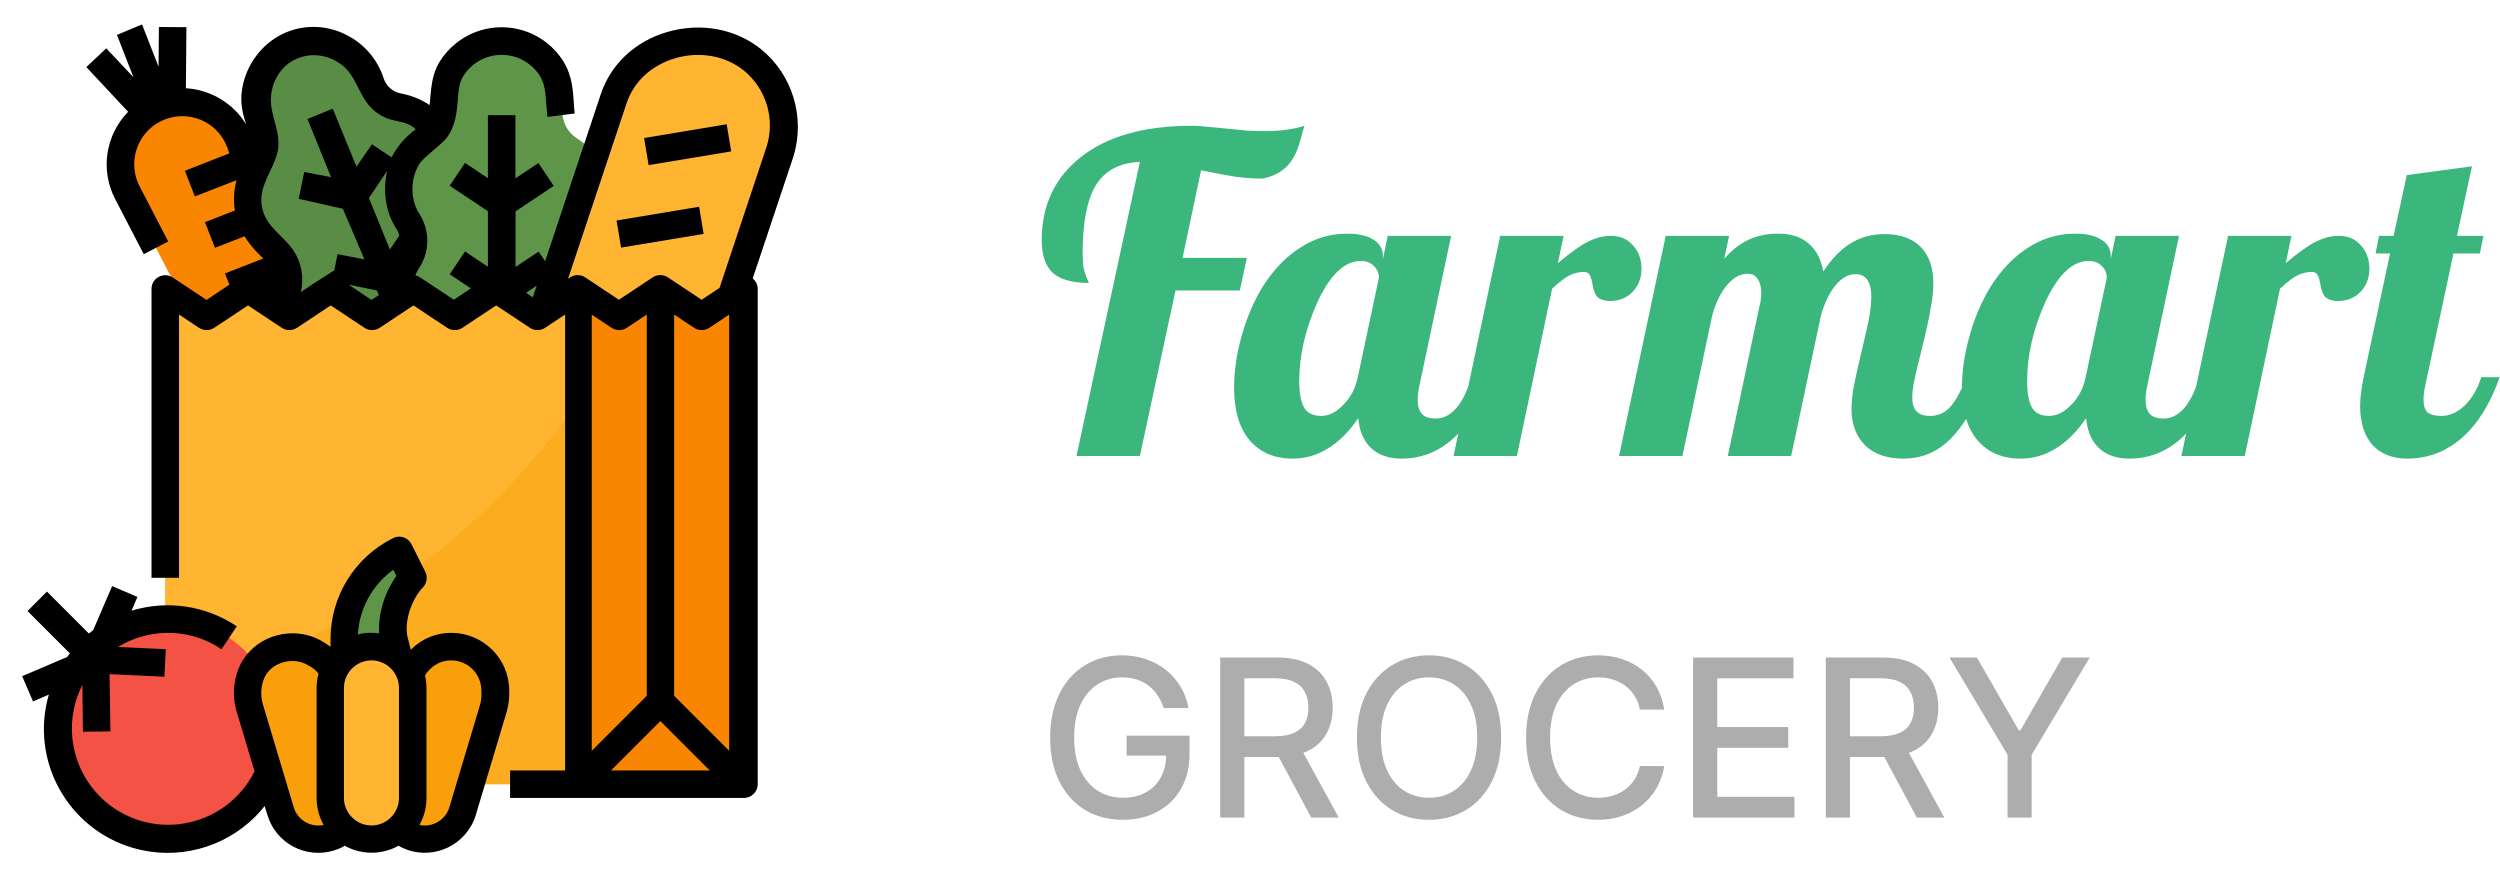 <svg width="159" height="56" viewBox="0 0 159 56" fill="none" xmlns="http://www.w3.org/2000/svg">
<path d="M19.075 29.619C18.145 29.98 17.095 29.586 16.636 28.7L8.105 12.272C7.109 10.325 7.864 7.952 9.811 6.956C9.931 6.902 10.041 6.847 10.161 6.792C12.359 5.906 14.777 7.197 15.389 9.428L15.4 9.461L20.245 27.3C20.497 28.252 19.994 29.258 19.075 29.619Z" fill="#F98500"/>
<path d="M18.616 21.339L16.198 22.291C15.75 22.455 15.247 22.236 15.061 21.788C14.886 21.339 15.105 20.825 15.553 20.65L18.145 19.633L18.616 21.339Z" fill="#FA6D00"/>
<path d="M19.556 24.762L17.478 25.539C17.03 25.692 16.538 25.484 16.341 25.036C16.166 24.587 16.384 24.073 16.844 23.898L19.097 23.056L19.556 24.762Z" fill="#FA6D00"/>
<path d="M29.367 13.552C28.634 13.048 28.262 12.162 28.427 11.277C28.831 9.242 27.519 7.262 25.474 6.847C25.452 6.847 25.419 6.836 25.397 6.836C24.555 6.694 23.855 6.092 23.592 5.272C23.527 5.075 23.45 4.878 23.363 4.692C22.433 2.833 20.18 2.078 18.32 3.008C16.559 3.883 15.772 5.972 16.516 7.787C16.898 8.728 17.084 9.581 16.439 10.489C15.236 12.184 15.641 14.536 17.336 15.728C17.347 15.739 17.369 15.75 17.38 15.761C18.113 16.275 18.462 17.172 18.288 18.047C17.894 20.081 19.228 22.061 21.273 22.455C23.111 22.805 24.916 21.766 25.539 20.005C27.398 20.934 29.652 20.169 30.581 18.32C31.413 16.647 30.898 14.623 29.367 13.552Z" fill="#598C44"/>
<path d="M37.898 16.559C37.406 15.816 37.395 14.853 37.877 14.098C39.025 12.37 38.544 10.03 36.816 8.881C36.794 8.87 36.772 8.848 36.75 8.837C35.678 8.159 35.755 7.197 35.667 6.092C35.514 4.025 33.699 2.472 31.631 2.625C29.674 2.778 28.153 4.408 28.153 6.376C28.153 7.394 28 8.247 27.07 8.848C25.32 9.964 24.806 12.294 25.933 14.044C25.944 14.055 25.955 14.076 25.966 14.087C26.447 14.842 26.447 15.805 25.944 16.548C24.817 18.287 25.309 20.617 27.049 21.755C28.613 22.772 30.691 22.487 31.916 21.087C33.294 22.64 35.667 22.794 37.22 21.427C38.62 20.201 38.905 18.123 37.898 16.559Z" fill="#5F9548"/>
<path d="M43.75 27.125L33.25 23.625L39.036 6.278C39.736 4.189 41.869 2.57 44.089 2.625C45.467 2.658 46.758 2.92 47.841 3.795C49.591 5.195 50.28 7.536 49.569 9.658L43.75 27.125Z" fill="#FFB531"/>
<path d="M36.75 18.375V49.875H10.5V18.375L13.125 20.125L15.75 18.375L18.375 20.125L21 18.375L23.625 20.125L26.25 18.375L28.875 20.125L31.5 18.375L34.125 20.125L36.75 18.375Z" fill="#FFB531"/>
<path d="M36.75 25.627V49.875H10.5V44.57C20.136 41.333 29.684 35.438 36.75 25.627Z" fill="#FCAC1F"/>
<path d="M47.25 18.375V49.875H36.75V18.375L39.375 20.125L42 18.375L44.625 20.125L47.25 18.375Z" fill="#F98500"/>
<path d="M10.664 53.375C14.53 53.375 17.664 50.241 17.664 46.375C17.664 42.509 14.53 39.375 10.664 39.375C6.798 39.375 3.664 42.509 3.664 46.375C3.664 50.241 6.798 53.375 10.664 53.375Z" fill="#F35244"/>
<path d="M25.375 35L26.25 36.75C25.167 37.833 24.73 39.408 25.102 40.906L25.375 42H21.875V40.666C21.875 38.27 23.231 36.072 25.375 35Z" fill="#5F9548"/>
<path d="M20.245 53.375C19.141 53.375 18.156 52.653 17.839 51.592L15.87 45.019C15.323 43.192 16.527 41.125 18.55 41.125C19.534 41.125 20.442 41.639 20.945 42.481L22.75 45.5V50.87C22.75 52.248 21.623 53.375 20.245 53.375Z" fill="#FA9F0C"/>
<path d="M27.005 53.375C28.109 53.375 29.094 52.653 29.411 51.592L31.38 45.019C31.938 43.17 30.712 41.125 28.7 41.125C27.716 41.125 26.808 41.639 26.305 42.481L24.5 45.5V50.87C24.5 52.248 25.627 53.375 27.005 53.375Z" fill="#FA9F0C"/>
<path d="M23.625 41.125C25.08 41.125 26.25 42.295 26.25 43.75V50.75C26.25 52.205 25.08 53.375 23.625 53.375C22.17 53.375 21 52.205 21 50.75V43.75C21 42.295 22.17 41.125 23.625 41.125Z" fill="#FFB531"/>
<path d="M48.388 3.117C46.769 1.816 44.548 1.422 42.438 2.034C40.381 2.636 38.839 4.091 38.205 6.005L34.672 16.614L34.256 16.002L32.791 16.975V13.442L35.219 11.823L34.245 10.369L32.78 11.342V7.328H31.03V11.331L29.575 10.358L28.602 11.812L31.03 13.431V16.964L29.575 15.991L28.602 17.445L29.947 18.342L28.864 19.064L26.72 17.642C26.622 17.576 26.523 17.533 26.414 17.511C26.48 17.347 26.567 17.183 26.666 17.03C27.344 15.991 27.344 14.656 26.677 13.606C26.064 12.677 26.086 11.287 26.72 10.358C26.994 9.964 28.109 9.166 28.405 8.772C28.984 8.006 29.05 7.131 29.116 6.366C29.159 5.764 29.203 5.239 29.466 4.834C30.308 3.489 32.091 3.084 33.436 3.927C33.72 4.102 33.961 4.331 34.169 4.583C34.639 5.173 34.683 5.764 34.737 6.562C34.759 6.836 34.781 7.131 34.814 7.437L36.553 7.219C36.52 6.956 36.498 6.694 36.487 6.442C36.422 5.491 36.345 4.517 35.547 3.5C33.961 1.487 31.052 1.148 29.039 2.723C28.623 3.052 28.262 3.445 27.978 3.894C27.497 4.659 27.431 5.491 27.366 6.212C27.355 6.377 27.344 6.53 27.322 6.683C26.786 6.322 26.173 6.07 25.528 5.95C25.003 5.862 24.566 5.491 24.402 4.987C24.019 3.795 23.188 2.811 22.072 2.242C20.978 1.662 19.698 1.553 18.517 1.936C16.778 2.516 15.509 4.145 15.356 6.016C15.302 6.727 15.477 7.35 15.652 7.908C14.831 6.562 13.398 5.709 11.823 5.611L11.856 1.728L10.106 1.717L10.084 4.244L9.034 1.553L7.438 2.22L8.488 4.911L6.759 3.073L5.491 4.266L8.148 7.109C6.705 8.597 6.366 10.828 7.328 12.666L9.144 16.166L10.697 15.356L8.881 11.856C8.105 10.358 8.684 8.509 10.183 7.733C11.681 6.956 13.53 7.536 14.306 9.034C14.405 9.231 14.481 9.428 14.547 9.647L14.58 9.756L11.758 10.861L12.392 12.491L15.039 11.463V11.473C14.875 12.097 14.831 12.742 14.941 13.387L13.037 14.131L13.672 15.761L15.553 15.028C15.991 15.761 16.745 16.439 16.745 16.439L14.306 17.391L14.591 18.102L13.136 19.075L10.992 17.653C10.588 17.38 10.052 17.489 9.778 17.894C9.68 18.036 9.636 18.211 9.636 18.375V36.75H11.386V20.005L12.655 20.847C12.95 21.044 13.333 21.044 13.628 20.847L15.772 19.425L17.916 20.847C18.211 21.044 18.594 21.044 18.889 20.847L21.033 19.425L23.177 20.847C23.472 21.044 23.855 21.044 24.15 20.847L26.294 19.425L28.438 20.847C28.733 21.044 29.116 21.044 29.411 20.847L31.555 19.425L33.699 20.847C33.994 21.044 34.377 21.044 34.672 20.847L35.941 20.005V49H32.441V50.75H47.316C47.797 50.75 48.191 50.356 48.191 49.875V18.375C48.191 18.113 48.07 17.872 47.873 17.708L50.466 9.942C51.22 7.47 50.411 4.747 48.388 3.117ZM25.233 14.591C25.309 14.711 25.364 14.842 25.397 14.984L24.795 15.87L23.461 12.589L24.631 10.861C24.325 12.119 24.522 13.519 25.233 14.591ZM19.13 18.583C19.359 17.653 19.173 16.68 18.637 15.892C18.123 15.148 17.303 14.634 16.887 13.825C16.669 13.398 16.581 12.906 16.636 12.425C16.767 11.353 17.577 10.456 17.697 9.384C17.784 8.597 17.467 7.831 17.303 7.055C16.92 5.337 18.003 3.598 19.852 3.511C20.748 3.478 21.602 3.861 22.17 4.55C22.673 5.173 22.903 5.994 23.406 6.628C23.778 7.098 24.281 7.437 24.85 7.602C25.408 7.766 26.064 7.787 26.436 8.236C25.791 8.695 25.266 9.297 24.905 10.008L23.658 9.177L22.673 10.598L21.164 6.912L19.556 7.569L21.055 11.266L19.348 10.938L18.998 12.644L21.809 13.278L23.177 16.494L21.47 16.166L21.262 17.194C21.252 17.205 19.578 18.255 19.13 18.583ZM22.17 18.102L23.975 18.473L24.095 18.769L23.625 19.075L22.17 18.102ZM33.458 18.627L34.136 18.167L33.884 18.911L33.458 18.627ZM37.625 20.005L38.894 20.847C39.189 21.044 39.572 21.044 39.867 20.847L41.136 20.005V44.253L37.636 47.753V20.005H37.625ZM46.375 20.005V47.753L42.875 44.253V20.005L44.144 20.847C44.439 21.044 44.822 21.044 45.117 20.847L46.375 20.005ZM42 45.861L45.139 49H38.861L42 45.861ZM48.737 9.384L45.763 18.309L44.625 19.064L42.481 17.642C42.186 17.445 41.803 17.445 41.508 17.642L39.364 19.064C39.364 19.064 37.177 17.609 37.155 17.598C36.87 17.445 36.52 17.467 36.258 17.642L36.127 17.73L39.856 6.552C40.316 5.184 41.431 4.156 42.93 3.708C44.483 3.248 46.112 3.533 47.294 4.473C48.748 5.655 49.328 7.612 48.737 9.384Z" fill="black"/>
<path d="M40.965 8.776L46.217 7.902L46.504 9.628L41.252 10.501L40.965 8.776Z" fill="black"/>
<path d="M39.213 14.023L44.465 13.149L44.752 14.875L39.5 15.748L39.213 14.023Z" fill="black"/>
<path d="M28.711 40.25C27.748 40.239 26.819 40.622 26.141 41.311C26.13 41.3 26.119 41.289 26.108 41.267L25.966 40.688C25.966 40.677 25.966 40.677 25.955 40.666C25.616 39.473 26.294 37.964 26.884 37.373C27.147 37.111 27.212 36.695 27.049 36.367L26.174 34.617C25.955 34.18 25.43 34.005 25.003 34.223C22.553 35.438 21.011 37.942 21.022 40.666V41.136C20.814 40.983 20.584 40.841 20.355 40.709C18.659 39.802 16.461 40.37 15.455 41.967C14.875 42.897 14.722 44.155 15.05 45.259L16.188 49.055C14.678 52.084 11.003 53.32 7.973 51.822C4.977 50.334 3.73 46.714 5.173 43.695C5.195 43.652 5.217 43.608 5.239 43.564L5.272 46.539L7.022 46.517L6.967 42.875L10.456 43.039L10.544 41.289L7.503 41.147C8.411 40.589 9.461 40.283 10.522 40.25C11.791 40.217 13.037 40.578 14.088 41.289L15.061 39.834C13.092 38.511 10.631 38.15 8.367 38.839L8.739 37.964L7.131 37.275L5.928 40.075C5.841 40.141 5.742 40.217 5.655 40.294L2.986 37.625L1.75 38.861L4.441 41.552C4.386 41.628 4.331 41.705 4.277 41.781L1.411 43.006L2.1 44.614L3.106 44.177C1.892 48.355 4.298 52.719 8.477 53.933C11.233 54.731 14.208 53.966 16.242 51.931C16.45 51.723 16.647 51.494 16.833 51.264L17.008 51.833C17.544 53.627 19.425 54.633 21.219 54.097C21.47 54.02 21.7 53.922 21.93 53.791C22.991 54.381 24.281 54.381 25.342 53.791C26.961 54.72 29.028 54.152 29.958 52.533C30.089 52.314 30.188 52.073 30.264 51.822L32.233 45.248C32.353 44.811 32.408 44.352 32.386 43.892C32.375 41.891 30.734 40.25 28.711 40.25ZM25.014 36.236L25.211 36.63C24.522 37.581 24.03 38.97 24.117 40.283C23.866 40.239 23.177 40.206 22.761 40.359C22.849 38.708 23.68 37.198 25.014 36.236ZM18.681 51.341L16.712 44.767C16.527 44.144 16.614 43.4 16.92 42.908C17.424 42.098 18.637 41.792 19.512 42.263C19.928 42.481 20.092 42.634 20.256 42.842C20.18 43.138 20.136 43.444 20.136 43.75V50.75C20.136 51.352 20.289 51.942 20.584 52.467C19.742 52.642 18.922 52.15 18.681 51.341ZM21.875 50.75V43.75C21.875 42.788 22.663 42 23.625 42C24.587 42 25.375 42.788 25.375 43.75V50.75C25.375 51.712 24.587 52.5 23.625 52.5C22.663 52.5 21.875 51.712 21.875 50.75ZM30.548 44.767L28.58 51.341C28.339 52.15 27.508 52.642 26.677 52.467C26.972 51.942 27.125 51.352 27.125 50.75V43.75C27.125 43.477 27.092 43.214 27.027 42.952C27.256 42.602 27.781 42 28.7 42C29.761 42 30.614 42.864 30.614 43.914C30.636 44.198 30.614 44.494 30.548 44.767Z" fill="black"/>
<path d="M80.308 11.36C79.804 11.36 79.244 11.323 78.628 11.248C78.031 11.155 77.284 11.015 76.388 10.828L75.212 16.4H79.3L78.852 18.472H74.764L72.496 29H68.464L72.496 10.296C71.208 10.352 70.275 10.847 69.696 11.78C69.136 12.713 68.856 14.151 68.856 16.092C68.856 16.447 68.875 16.755 68.912 17.016C68.968 17.277 69.052 17.529 69.164 17.772C69.201 17.847 69.22 17.903 69.22 17.94C69.239 17.959 69.248 17.977 69.248 17.996C68.203 17.996 67.437 17.781 66.952 17.352C66.485 16.904 66.252 16.213 66.252 15.28C66.252 13.059 67.083 11.295 68.744 9.988C70.424 8.663 72.776 8 75.8 8C75.968 8 76.173 8.009 76.416 8.028C76.659 8.047 77.06 8.084 77.62 8.14C78.367 8.215 78.936 8.271 79.328 8.308C79.739 8.327 80.112 8.336 80.448 8.336C80.952 8.336 81.409 8.308 81.82 8.252C82.231 8.196 82.613 8.112 82.968 8C82.949 8.037 82.865 8.327 82.716 8.868C82.567 9.409 82.389 9.839 82.184 10.156C81.979 10.473 81.717 10.735 81.4 10.94C81.101 11.127 80.737 11.267 80.308 11.36ZM87.952 16.288V16.484L88.26 15H92.292L90.276 24.52C90.238 24.688 90.21 24.847 90.192 24.996C90.173 25.127 90.164 25.267 90.164 25.416C90.164 25.827 90.257 26.135 90.444 26.34C90.63 26.527 90.92 26.62 91.312 26.62C91.797 26.62 92.236 26.396 92.628 25.948C93.02 25.481 93.337 24.828 93.58 23.988H94.756C94.158 25.705 93.384 27.003 92.432 27.88C91.48 28.739 90.378 29.168 89.128 29.168C88.325 29.168 87.681 28.944 87.196 28.496C86.729 28.048 86.458 27.413 86.384 26.592C85.805 27.451 85.161 28.095 84.452 28.524C83.761 28.953 83.014 29.168 82.212 29.168C81.054 29.168 80.14 28.776 79.468 27.992C78.814 27.208 78.488 26.097 78.488 24.66C78.488 23.615 78.646 22.523 78.964 21.384C79.281 20.245 79.72 19.209 80.28 18.276C80.97 17.175 81.773 16.335 82.688 15.756C83.602 15.159 84.601 14.86 85.684 14.86C86.412 14.86 86.972 14.991 87.364 15.252C87.756 15.495 87.952 15.84 87.952 16.288ZM87.7 17.66C87.7 17.38 87.597 17.137 87.392 16.932C87.186 16.708 86.906 16.596 86.552 16.596C85.525 16.596 84.61 17.455 83.808 19.172C83.024 20.889 82.632 22.588 82.632 24.268C82.632 24.996 82.734 25.547 82.94 25.92C83.145 26.275 83.509 26.452 84.032 26.452C84.517 26.452 84.984 26.219 85.432 25.752C85.898 25.285 86.206 24.697 86.356 23.988L87.7 17.66ZM96.476 29H92.444L95.412 15H99.444L99.08 16.736C99.901 16.045 100.545 15.588 101.012 15.364C101.497 15.121 101.982 15 102.468 15C103.046 15 103.513 15.205 103.868 15.616C104.222 16.008 104.4 16.503 104.4 17.1C104.4 17.679 104.213 18.164 103.84 18.556C103.466 18.948 102.981 19.144 102.384 19.144C102.066 19.144 101.814 19.069 101.628 18.92C101.46 18.771 101.338 18.463 101.264 17.996C101.208 17.697 101.142 17.511 101.068 17.436C100.993 17.343 100.89 17.296 100.76 17.296C100.442 17.296 100.144 17.361 99.864 17.492C99.584 17.623 99.201 17.912 98.716 18.36L96.476 29ZM117.755 26.004C117.755 25.668 117.792 25.248 117.867 24.744C117.96 24.24 118.138 23.437 118.399 22.336C118.66 21.272 118.828 20.507 118.903 20.04C118.978 19.573 119.015 19.181 119.015 18.864C119.015 18.397 118.931 18.043 118.763 17.8C118.595 17.557 118.343 17.436 118.007 17.436C117.559 17.436 117.139 17.669 116.747 18.136C116.374 18.584 116.066 19.209 115.823 20.012L113.919 29H109.887L111.931 19.34C111.968 19.228 111.987 19.116 111.987 19.004C112.006 18.892 112.015 18.771 112.015 18.64C112.015 18.267 111.94 17.968 111.791 17.744C111.642 17.52 111.436 17.408 111.175 17.408C110.69 17.408 110.251 17.641 109.859 18.108C109.467 18.556 109.15 19.191 108.907 20.012L107.003 29H102.971L105.939 15H109.971L109.663 16.456C110.13 15.915 110.643 15.513 111.203 15.252C111.763 14.991 112.388 14.86 113.079 14.86C113.9 14.86 114.544 15.065 115.011 15.476C115.496 15.868 115.814 16.465 115.963 17.268C116.486 16.465 117.064 15.868 117.699 15.476C118.334 15.084 119.052 14.888 119.855 14.888C120.844 14.888 121.61 15.159 122.151 15.7C122.692 16.241 122.963 17.025 122.963 18.052C122.963 18.481 122.907 18.995 122.795 19.592C122.702 20.171 122.506 21.067 122.207 22.28C121.964 23.232 121.806 23.904 121.731 24.296C121.656 24.688 121.619 25.015 121.619 25.276C121.619 25.668 121.712 25.967 121.899 26.172C122.086 26.359 122.366 26.452 122.739 26.452C123.206 26.452 123.607 26.293 123.943 25.976C124.279 25.659 124.662 24.996 125.091 23.988H126.267C125.67 25.724 124.942 27.021 124.083 27.88C123.243 28.739 122.235 29.168 121.059 29.168C120.014 29.168 119.202 28.888 118.623 28.328C118.044 27.749 117.755 26.975 117.755 26.004ZM134.245 16.288V16.484L134.553 15H138.585L136.569 24.52C136.531 24.688 136.503 24.847 136.485 24.996C136.466 25.127 136.457 25.267 136.457 25.416C136.457 25.827 136.55 26.135 136.737 26.34C136.923 26.527 137.213 26.62 137.605 26.62C138.09 26.62 138.529 26.396 138.921 25.948C139.313 25.481 139.63 24.828 139.873 23.988H141.049C140.451 25.705 139.677 27.003 138.725 27.88C137.773 28.739 136.671 29.168 135.421 29.168C134.618 29.168 133.974 28.944 133.489 28.496C133.022 28.048 132.751 27.413 132.677 26.592C132.098 27.451 131.454 28.095 130.745 28.524C130.054 28.953 129.307 29.168 128.505 29.168C127.347 29.168 126.433 28.776 125.761 27.992C125.107 27.208 124.781 26.097 124.781 24.66C124.781 23.615 124.939 22.523 125.257 21.384C125.574 20.245 126.013 19.209 126.573 18.276C127.263 17.175 128.066 16.335 128.981 15.756C129.895 15.159 130.894 14.86 131.977 14.86C132.705 14.86 133.265 14.991 133.657 15.252C134.049 15.495 134.245 15.84 134.245 16.288ZM133.993 17.66C133.993 17.38 133.89 17.137 133.685 16.932C133.479 16.708 133.199 16.596 132.845 16.596C131.818 16.596 130.903 17.455 130.101 19.172C129.317 20.889 128.925 22.588 128.925 24.268C128.925 24.996 129.027 25.547 129.233 25.92C129.438 26.275 129.802 26.452 130.325 26.452C130.81 26.452 131.277 26.219 131.725 25.752C132.191 25.285 132.499 24.697 132.649 23.988L133.993 17.66ZM142.769 29H138.737L141.705 15H145.737L145.373 16.736C146.194 16.045 146.838 15.588 147.305 15.364C147.79 15.121 148.275 15 148.761 15C149.339 15 149.806 15.205 150.161 15.616C150.515 16.008 150.693 16.503 150.693 17.1C150.693 17.679 150.506 18.164 150.133 18.556C149.759 18.948 149.274 19.144 148.677 19.144C148.359 19.144 148.107 19.069 147.921 18.92C147.753 18.771 147.631 18.463 147.557 17.996C147.501 17.697 147.435 17.511 147.361 17.436C147.286 17.343 147.183 17.296 147.053 17.296C146.735 17.296 146.437 17.361 146.157 17.492C145.877 17.623 145.494 17.912 145.009 18.36L142.769 29ZM151.308 15H152.232L153.072 11.136L157.216 10.576L156.264 15H157.944L157.72 16.12H156.04L154.248 24.52C154.211 24.688 154.183 24.847 154.164 24.996C154.145 25.127 154.136 25.267 154.136 25.416C154.136 25.789 154.22 26.06 154.388 26.228C154.575 26.377 154.873 26.452 155.284 26.452C155.807 26.452 156.301 26.228 156.768 25.78C157.235 25.313 157.58 24.716 157.804 23.988H158.98C158.383 25.687 157.58 26.975 156.572 27.852C155.564 28.729 154.407 29.168 153.1 29.168C152.167 29.168 151.429 28.879 150.888 28.3C150.365 27.703 150.104 26.872 150.104 25.808C150.104 25.565 150.123 25.295 150.16 24.996C150.197 24.679 150.253 24.343 150.328 23.988L152.008 16.12H151.084L151.308 15Z" fill="#3BB77E"/>
<path d="M74.009 45.035C73.913 44.733 73.784 44.463 73.621 44.224C73.462 43.983 73.272 43.777 73.05 43.608C72.828 43.436 72.574 43.305 72.289 43.215C72.007 43.126 71.697 43.081 71.359 43.081C70.786 43.081 70.269 43.228 69.808 43.523C69.347 43.818 68.983 44.251 68.715 44.821C68.449 45.388 68.317 46.082 68.317 46.904C68.317 47.729 68.451 48.427 68.719 48.997C68.988 49.567 69.356 50 69.823 50.295C70.29 50.59 70.822 50.737 71.419 50.737C71.972 50.737 72.455 50.624 72.866 50.399C73.28 50.174 73.6 49.856 73.825 49.445C74.054 49.03 74.168 48.543 74.168 47.983L74.566 48.057H71.653V46.79H75.655V47.948C75.655 48.803 75.472 49.546 75.108 50.175C74.747 50.802 74.246 51.286 73.606 51.627C72.97 51.968 72.241 52.139 71.419 52.139C70.498 52.139 69.689 51.927 68.993 51.503C68.3 51.079 67.76 50.477 67.372 49.698C66.984 48.916 66.79 47.988 66.79 46.914C66.79 46.102 66.903 45.373 67.129 44.727C67.354 44.08 67.671 43.532 68.078 43.081C68.489 42.627 68.971 42.281 69.525 42.042C70.082 41.8 70.69 41.679 71.349 41.679C71.9 41.679 72.412 41.76 72.886 41.923C73.363 42.085 73.787 42.315 74.158 42.614C74.533 42.912 74.843 43.267 75.088 43.678C75.333 44.085 75.499 44.538 75.585 45.035H74.009ZM77.605 52V41.818H81.234C82.023 41.818 82.678 41.954 83.198 42.226C83.722 42.498 84.113 42.874 84.371 43.354C84.63 43.832 84.759 44.383 84.759 45.01C84.759 45.633 84.628 46.182 84.366 46.656C84.108 47.126 83.717 47.492 83.193 47.754C82.673 48.016 82.018 48.147 81.229 48.147H78.48V46.825H81.09C81.587 46.825 81.992 46.753 82.303 46.611C82.618 46.468 82.848 46.261 82.994 45.989C83.14 45.718 83.213 45.391 83.213 45.01C83.213 44.626 83.138 44.292 82.989 44.011C82.843 43.729 82.613 43.514 82.298 43.364C81.987 43.212 81.577 43.136 81.07 43.136H79.141V52H77.605ZM82.631 47.406L85.147 52H83.397L80.931 47.406H82.631ZM95.473 46.909C95.473 47.996 95.274 48.931 94.876 49.713C94.478 50.492 93.933 51.092 93.241 51.513C92.551 51.93 91.767 52.139 90.889 52.139C90.007 52.139 89.22 51.93 88.528 51.513C87.838 51.092 87.295 50.49 86.897 49.708C86.499 48.926 86.3 47.993 86.3 46.909C86.3 45.822 86.499 44.889 86.897 44.11C87.295 43.328 87.838 42.728 88.528 42.31C89.22 41.889 90.007 41.679 90.889 41.679C91.767 41.679 92.551 41.889 93.241 42.31C93.933 42.728 94.478 43.328 94.876 44.11C95.274 44.889 95.473 45.822 95.473 46.909ZM93.951 46.909C93.951 46.081 93.817 45.383 93.549 44.816C93.284 44.246 92.919 43.815 92.455 43.523C91.994 43.228 91.472 43.081 90.889 43.081C90.302 43.081 89.779 43.228 89.318 43.523C88.857 43.815 88.493 44.246 88.224 44.816C87.959 45.383 87.826 46.081 87.826 46.909C87.826 47.738 87.959 48.437 88.224 49.007C88.493 49.574 88.857 50.005 89.318 50.3C89.779 50.591 90.302 50.737 90.889 50.737C91.472 50.737 91.994 50.591 92.455 50.3C92.919 50.005 93.284 49.574 93.549 49.007C93.817 48.437 93.951 47.738 93.951 46.909ZM105.845 45.129H104.294C104.234 44.798 104.123 44.506 103.961 44.254C103.798 44.002 103.599 43.789 103.364 43.613C103.129 43.437 102.865 43.305 102.574 43.215C102.285 43.126 101.979 43.081 101.654 43.081C101.067 43.081 100.542 43.228 100.078 43.523C99.617 43.818 99.252 44.251 98.984 44.821C98.719 45.391 98.586 46.087 98.586 46.909C98.586 47.738 98.719 48.437 98.984 49.007C99.252 49.577 99.619 50.008 100.083 50.3C100.547 50.591 101.069 50.737 101.649 50.737C101.97 50.737 102.275 50.694 102.564 50.608C102.855 50.519 103.119 50.388 103.354 50.215C103.589 50.043 103.788 49.832 103.951 49.584C104.116 49.332 104.231 49.044 104.294 48.719L105.845 48.724C105.762 49.224 105.601 49.685 105.363 50.106C105.127 50.523 104.824 50.885 104.453 51.19C104.085 51.491 103.664 51.725 103.19 51.891C102.716 52.056 102.199 52.139 101.639 52.139C100.757 52.139 99.972 51.93 99.282 51.513C98.593 51.092 98.049 50.49 97.652 49.708C97.257 48.926 97.06 47.993 97.06 46.909C97.06 45.822 97.259 44.889 97.657 44.11C98.054 43.328 98.598 42.728 99.287 42.31C99.977 41.889 100.761 41.679 101.639 41.679C102.179 41.679 102.683 41.757 103.15 41.913C103.621 42.065 104.043 42.291 104.418 42.589C104.792 42.884 105.102 43.245 105.348 43.673C105.593 44.097 105.759 44.582 105.845 45.129ZM107.683 52V41.818H114.067V43.141H109.219V46.243H113.733V47.56H109.219V50.678H114.126V52H107.683ZM116.119 52V41.818H119.748C120.537 41.818 121.191 41.954 121.712 42.226C122.235 42.498 122.626 42.874 122.885 43.354C123.143 43.832 123.273 44.383 123.273 45.01C123.273 45.633 123.142 46.182 122.88 46.656C122.621 47.126 122.23 47.492 121.707 47.754C121.186 48.016 120.532 48.147 119.743 48.147H116.994V46.825H119.604C120.101 46.825 120.505 46.753 120.817 46.611C121.132 46.468 121.362 46.261 121.508 45.989C121.654 45.718 121.727 45.391 121.727 45.01C121.727 44.626 121.652 44.292 121.503 44.011C121.357 43.729 121.127 43.514 120.812 43.364C120.5 43.212 120.091 43.136 119.584 43.136H117.655V52H116.119ZM121.145 47.406L123.661 52H121.911L119.445 47.406H121.145ZM123.987 41.818H125.732L128.392 46.447H128.502L131.161 41.818H132.906L129.213 48.003V52H127.681V48.003L123.987 41.818Z" fill="#ADADAD"/>
</svg>
